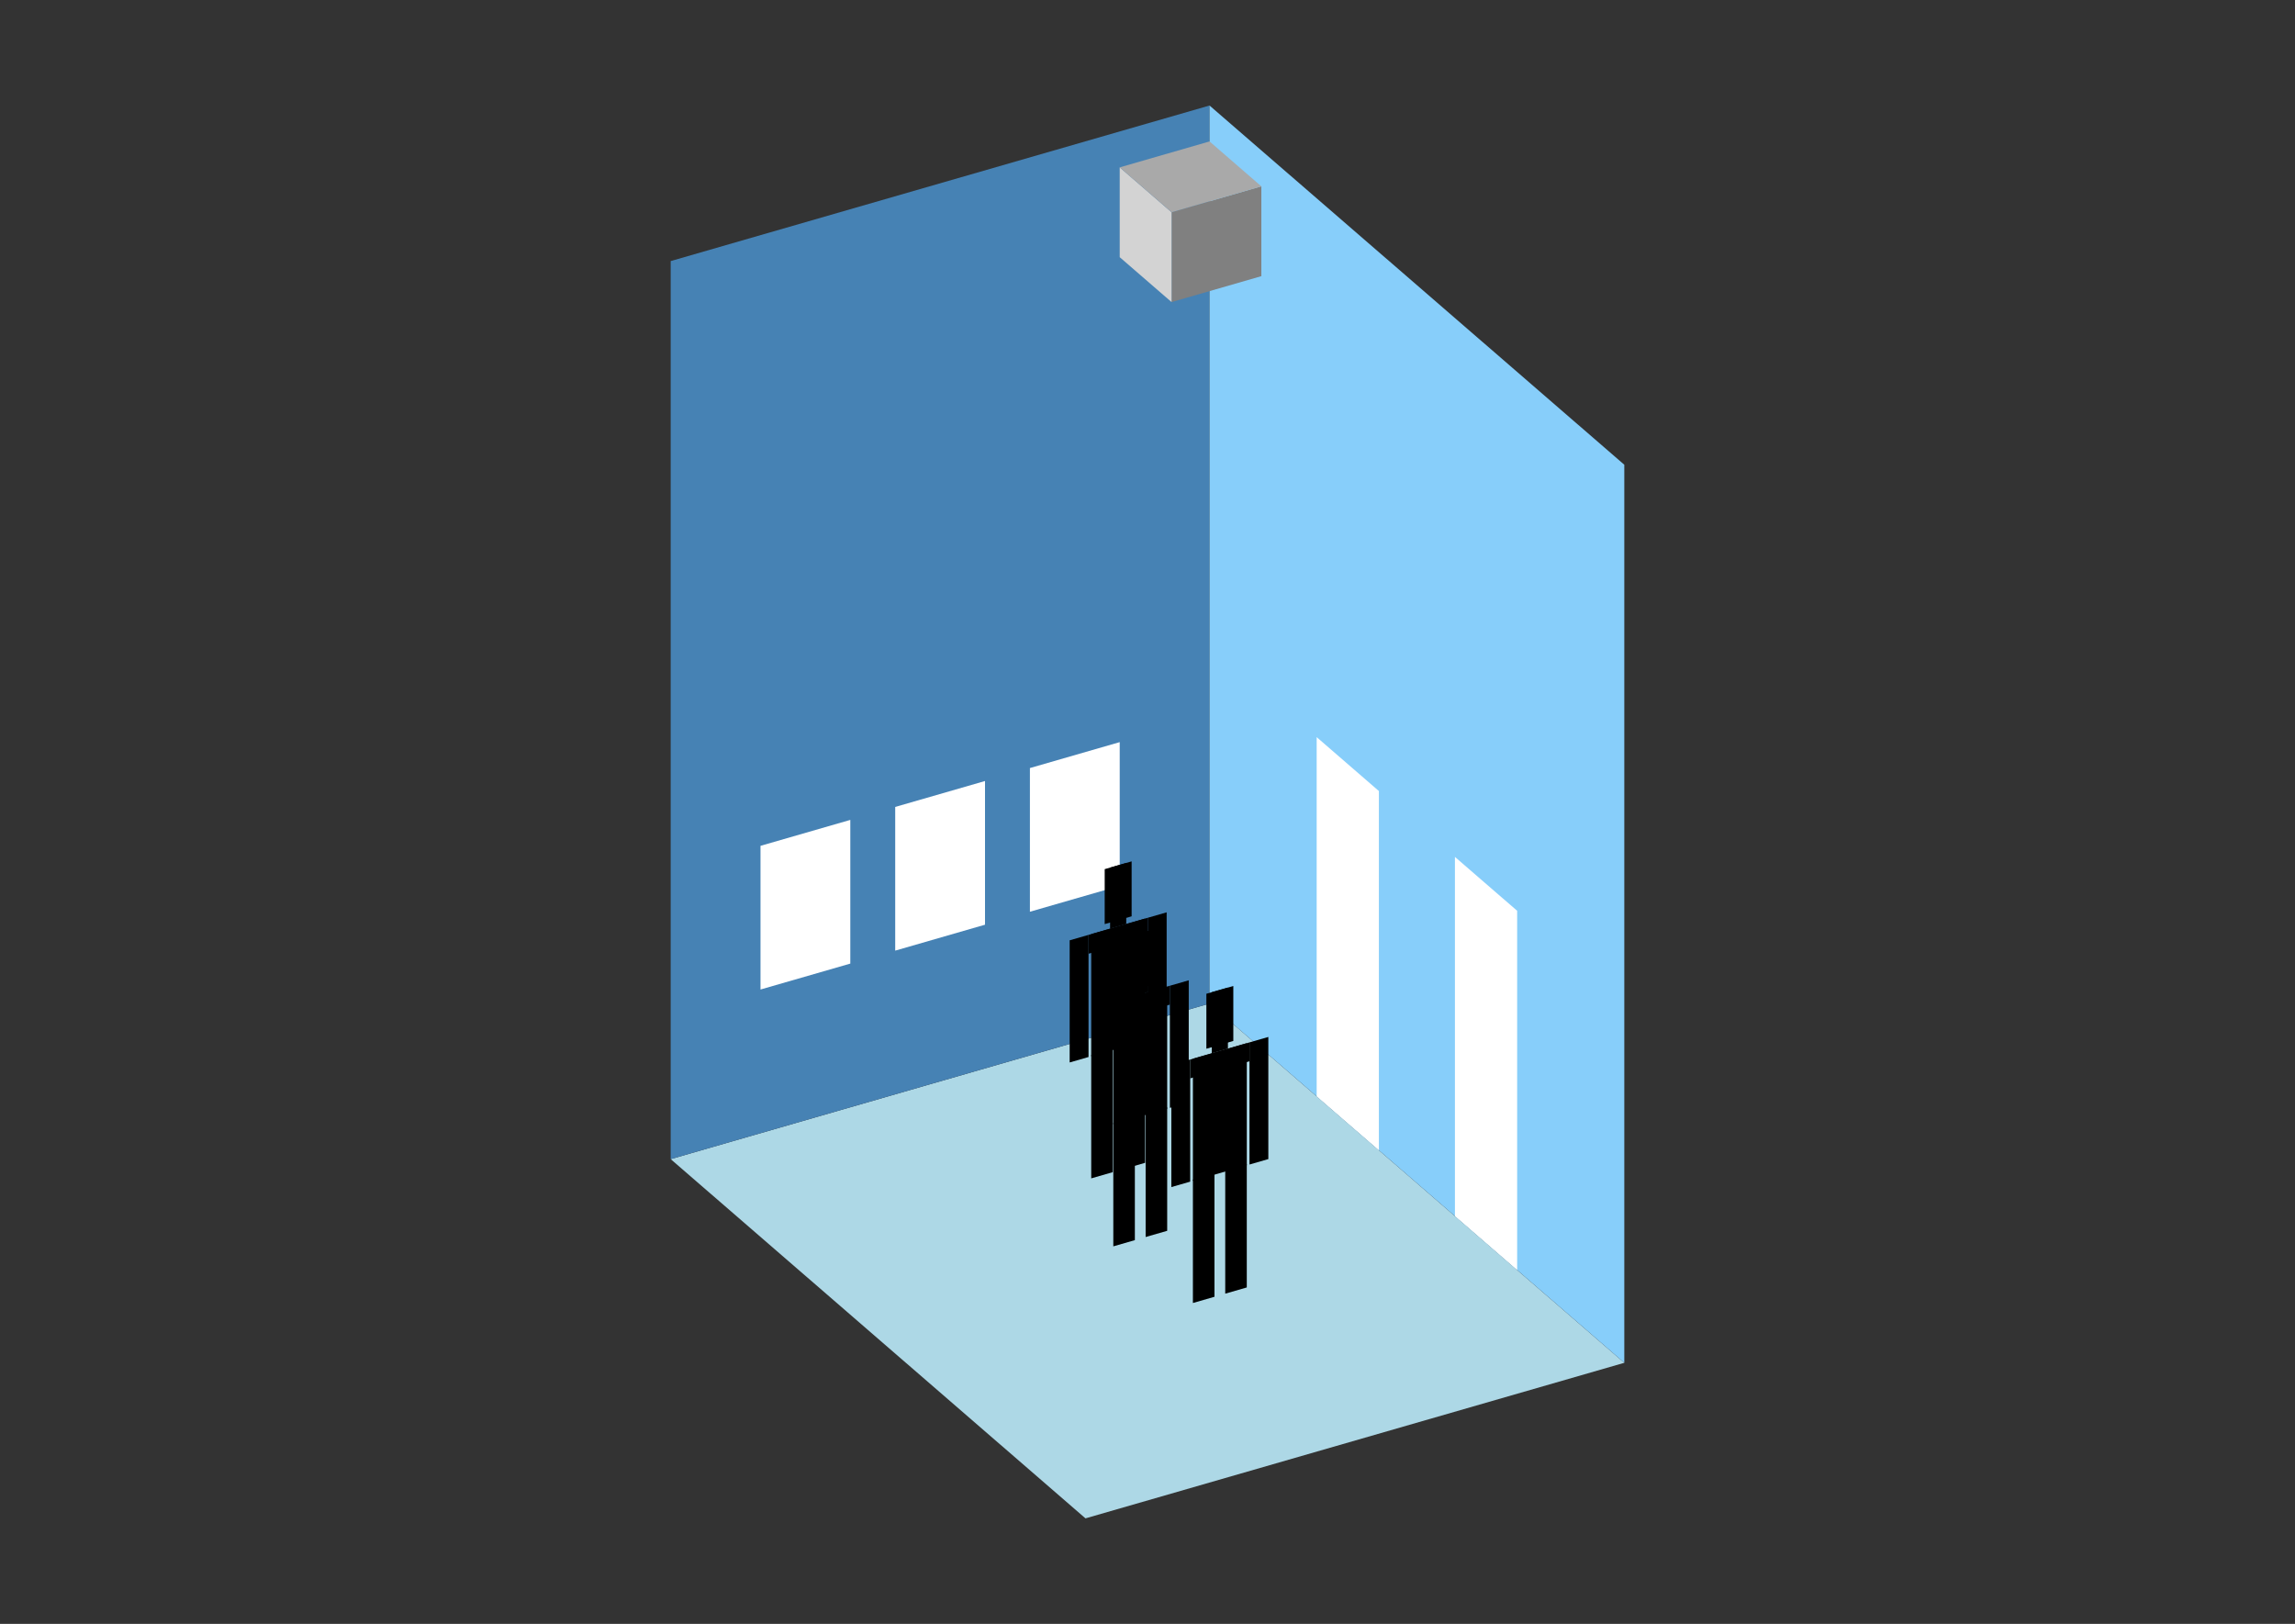 <?xml version="1.0" encoding="UTF-8"?>
<svg
  xmlns="http://www.w3.org/2000/svg"
  width="848"
  height="600"
  style="background-color:white"
>
  <rect width="100%" height="100%" fill="#333333" stroke="none"/>
  <polygon fill="lightblue" points="401.084,561.012 247.823,428.283 446.916,370.81 600.177,503.539" />
  <polygon fill="steelblue" points="247.823,428.283 247.823,96.461 446.916,38.988 446.916,370.81" />
  <polygon fill="lightskyblue" points="600.177,503.539 600.177,171.717 446.916,38.988 446.916,370.81" />
  <polygon fill="white" points="509.498,425.007 509.498,292.279 486.508,272.369 486.508,405.098" />
  <polygon fill="white" points="560.585,469.25 560.585,336.522 537.596,316.612 537.596,449.341" />
  <polygon fill="white" points="281.005,365.613 281.005,312.521 314.187,302.942 314.187,356.034" />
  <polygon fill="white" points="330.778,351.244 330.778,298.153 363.96,288.574 363.96,341.666" />
  <polygon fill="white" points="380.551,336.876 380.551,283.785 413.733,274.206 413.733,327.297" />
  <polygon fill="grey" points="432.891,111.613 432.891,78.431 466.073,68.852 466.073,102.034" />
  <polygon fill="lightgrey" points="432.891,111.613 432.891,78.431 413.733,61.84 413.733,95.022" />
  <polygon fill="darkgrey" points="432.891,78.431 413.733,61.84 446.916,52.261 466.073,68.852" />
  <polygon fill="hsl(324.0,50.0%,68.652%)" points="403.205,435.391 403.205,389.812 411.169,387.513 411.169,433.092" />
  <polygon fill="hsl(324.0,50.0%,68.652%)" points="423.115,429.643 423.115,384.064 415.151,386.363 415.151,431.942" />
  <polygon fill="hsl(324.0,50.0%,68.652%)" points="395.242,392.562 395.242,347.434 402.21,345.423 402.21,390.55" />
  <polygon fill="hsl(324.0,50.0%,68.652%)" points="424.11,384.228 424.11,339.101 431.078,337.089 431.078,382.217" />
  <polygon fill="hsl(324.0,50.0%,68.652%)" points="402.21,352.391 402.21,345.423 424.11,339.101 424.11,346.069" />
  <polygon fill="hsl(324.0,50.0%,68.652%)" points="403.205,390.263 403.205,345.135 423.115,339.388 423.115,384.516" />
  <polygon fill="hsl(324.0,50.0%,68.652%)" points="408.183,341.442 408.183,321.135 418.137,318.261 418.137,338.568" />
  <polygon fill="hsl(324.0,50.0%,68.652%)" points="410.174,343.124 410.174,320.56 416.147,318.836 416.147,341.399" />
  <polygon fill="hsl(324.0,50.0%,60.889%)" points="411.366,460.511 411.366,414.932 419.33,412.633 419.33,458.212" />
  <polygon fill="hsl(324.0,50.0%,60.889%)" points="431.276,454.764 431.276,409.185 423.312,411.484 423.312,457.063" />
  <polygon fill="hsl(324.0,50.0%,60.889%)" points="403.403,417.682 403.403,372.555 410.371,370.543 410.371,415.671" />
  <polygon fill="hsl(324.0,50.0%,60.889%)" points="432.271,409.349 432.271,364.221 439.239,362.209 439.239,407.337" />
  <polygon fill="hsl(324.0,50.0%,60.889%)" points="410.371,377.511 410.371,370.543 432.271,364.221 432.271,371.189" />
  <polygon fill="hsl(324.0,50.0%,60.889%)" points="411.366,415.383 411.366,370.256 431.276,364.508 431.276,409.636" />
  <polygon fill="hsl(324.0,50.0%,60.889%)" points="416.344,366.562 416.344,346.255 426.298,343.381 426.298,363.689" />
  <polygon fill="hsl(324.0,50.0%,60.889%)" points="418.335,368.244 418.335,345.68 424.307,343.956 424.307,366.52" />
  <polygon fill="hsl(324.0,50.0%,52.578%)" points="440.776,481.439 440.776,435.86 448.74,433.561 448.74,479.14" />
  <polygon fill="hsl(324.0,50.0%,52.578%)" points="460.685,475.691 460.685,430.112 452.722,432.411 452.722,477.99" />
  <polygon fill="hsl(324.0,50.0%,52.578%)" points="432.812,438.61 432.812,393.482 439.781,391.47 439.781,436.598" />
  <polygon fill="hsl(324.0,50.0%,52.578%)" points="461.681,430.276 461.681,385.148 468.649,383.137 468.649,428.265" />
  <polygon fill="hsl(324.0,50.0%,52.578%)" points="439.781,398.439 439.781,391.47 461.681,385.148 461.681,392.117" />
  <polygon fill="hsl(324.0,50.0%,52.578%)" points="440.776,436.311 440.776,391.183 460.685,385.436 460.685,430.564" />
  <polygon fill="hsl(324.0,50.0%,52.578%)" points="445.754,387.49 445.754,367.182 455.708,364.309 455.708,384.616" />
  <polygon fill="hsl(324.0,50.0%,52.578%)" points="447.744,389.172 447.744,366.608 453.717,364.883 453.717,387.447" />
</svg>
